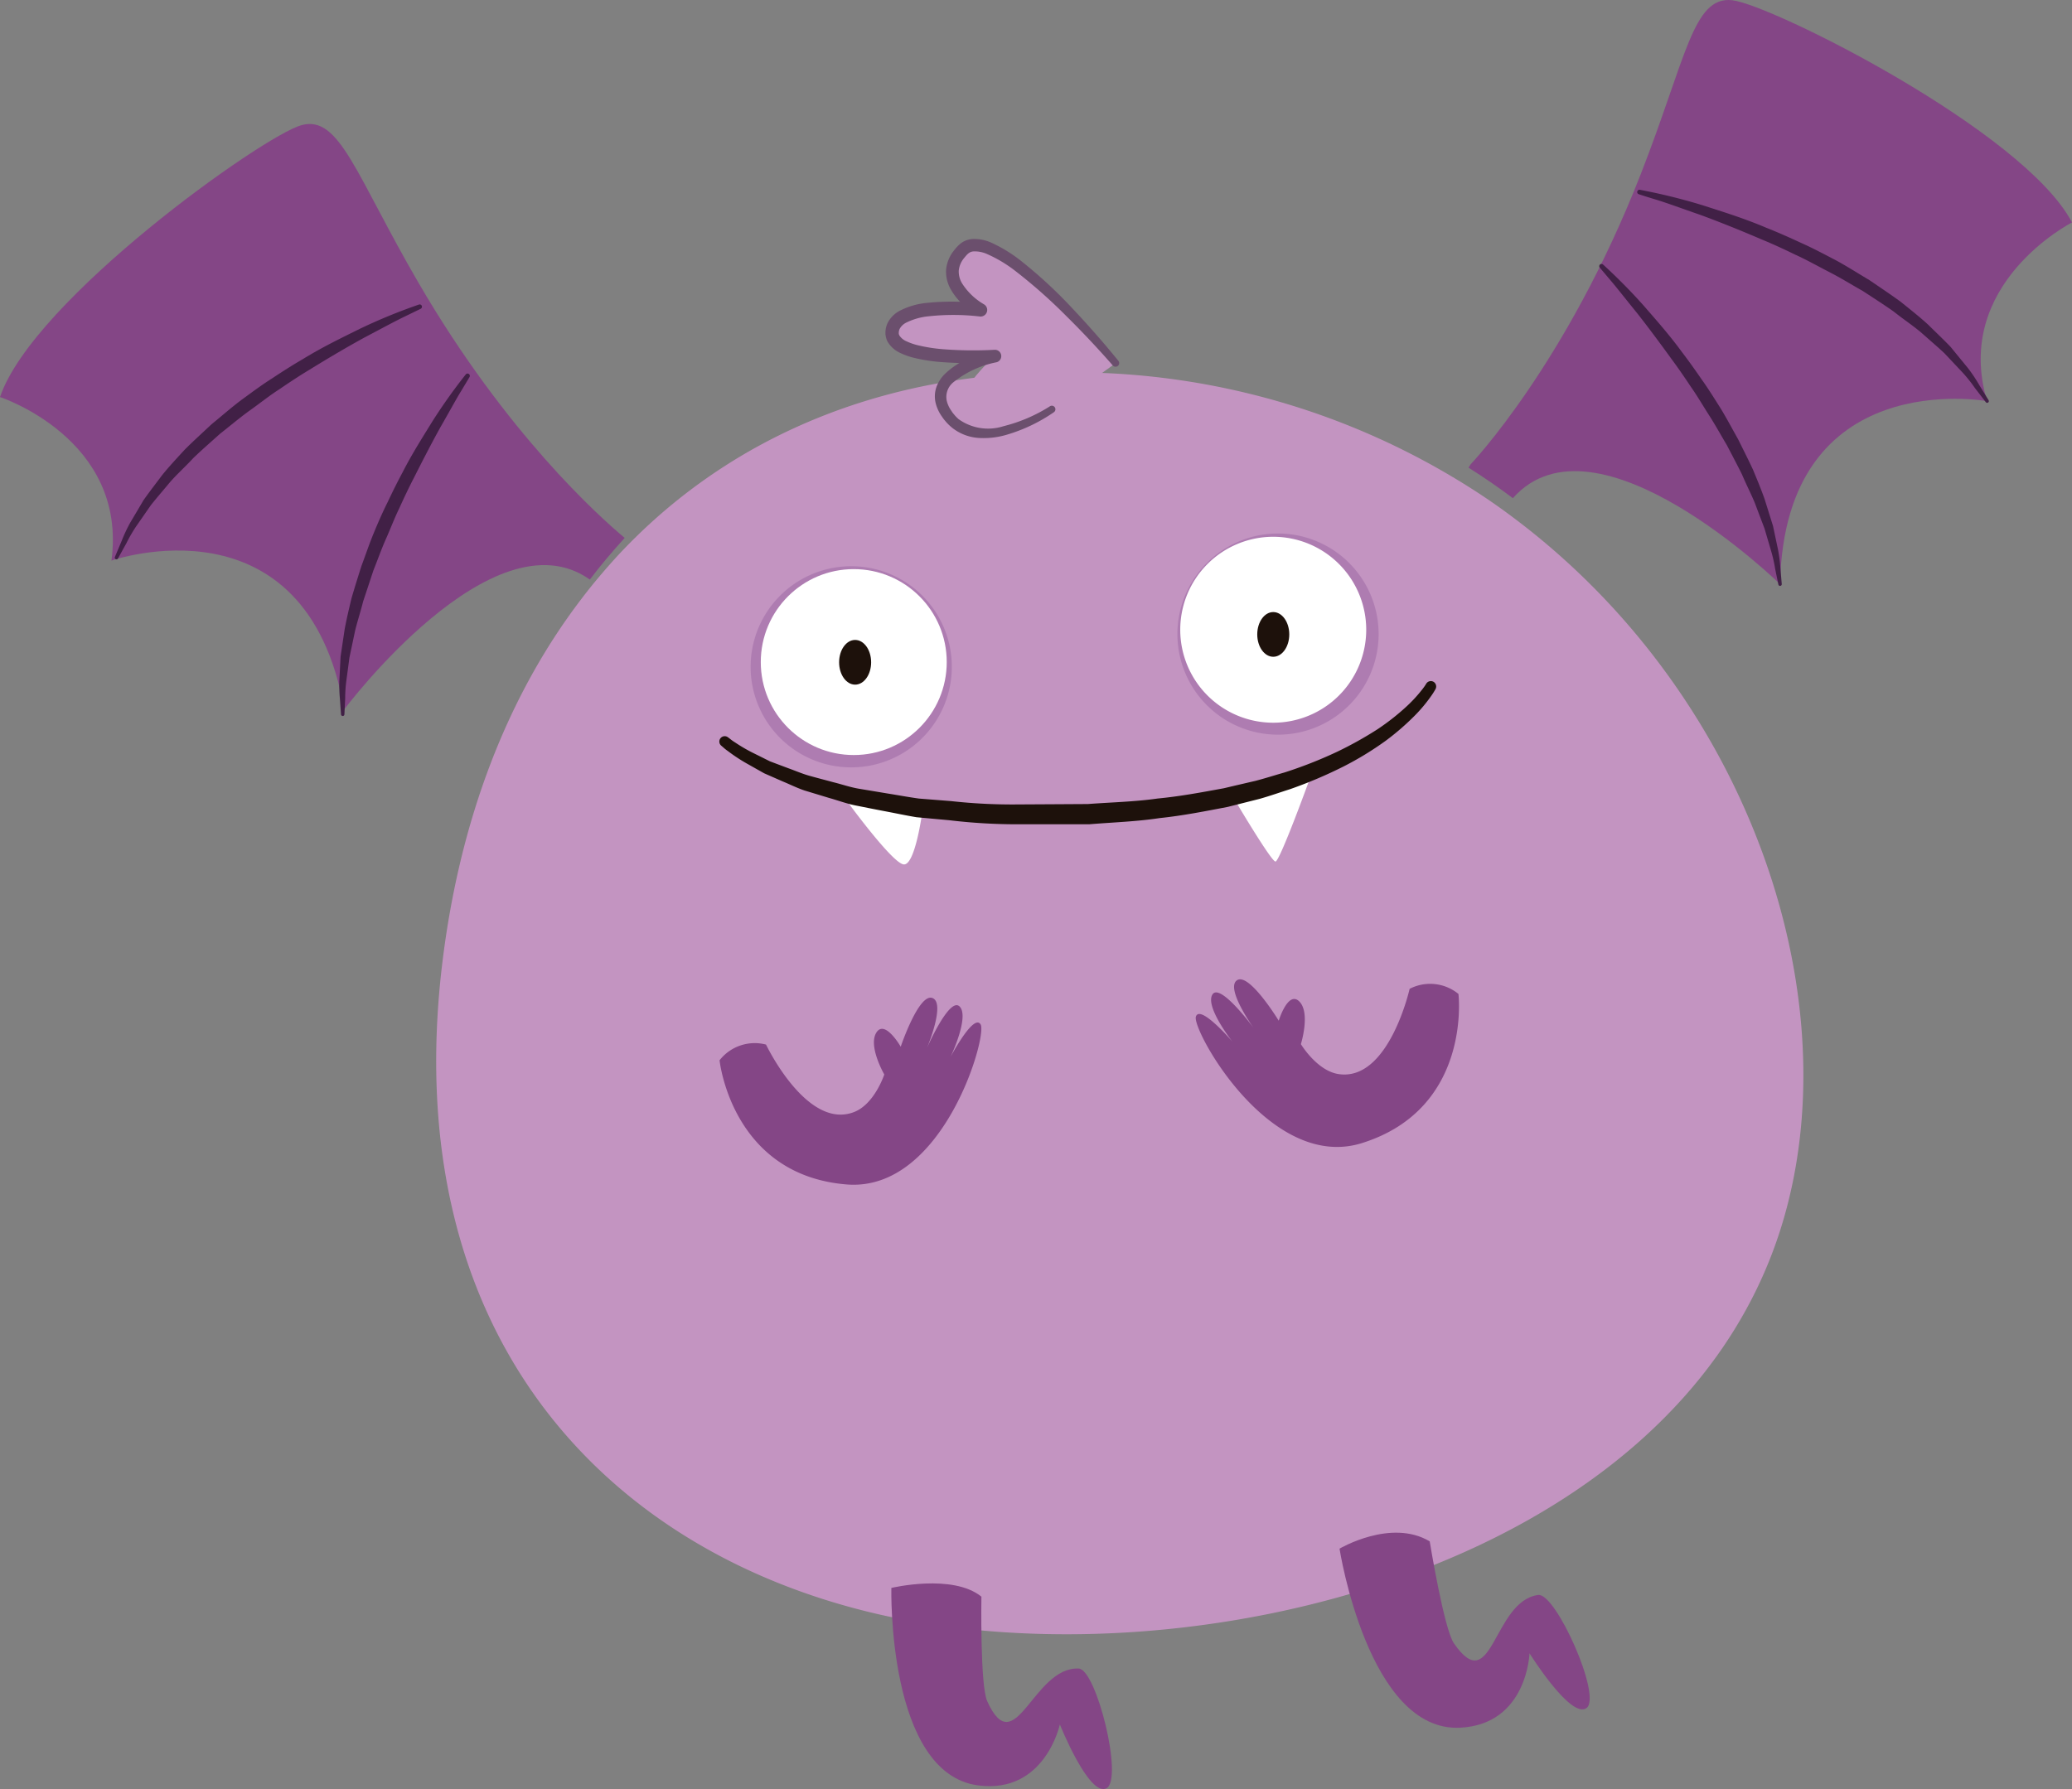 <svg xmlns="http://www.w3.org/2000/svg" width="220" height="190" viewBox="0 0 220 190">
  <rect x="0" y="0" width="220" height="190" fill="#808080" stroke="none"/>
  <g id="Group_3038" data-name="Group 3038" transform="translate(-1289.934 -1894.25)">
    <g id="Group_3037" data-name="Group 3037" transform="translate(1289.934 1894.25)">
      <g id="Group_24" data-name="Group 24" transform="translate(0 0)">
        <path id="Path_179" data-name="Path 179" d="M501.271,228.559c-1.282,1.414-2.537,2.883-3.7,4.424-10.29-7.3-26.082,13.791-26.082,13.791-4.048-23.012-24.713-15.807-24.713-15.807C448.5,218.04,434.942,213.6,434.942,213.6c3.53-10.39,27.984-27.783,32.018-28.878,4.051-1.1,5.751,5.288,12.451,16.8C488.69,217.465,498.577,226.314,501.271,228.559Z" transform="translate(-434.942 -171.433)" fill="#844686"/>
        <path id="Path_180" data-name="Path 180" d="M562,202.939s-12.725,6.483-9.02,18.977c0,0-21.514-3.931-21.977,19.44,0,0-19.539-19.079-28.373-9.135q-2.267-1.71-4.711-3.244l.232-.359s10.173-10.634,18.04-30.765c4.855-12.406,5.562-18.977,9.725-18.516S556.909,193.227,562,202.939Z" transform="translate(-341.998 -179.314)" fill="#844686"/>
        <path id="Path_181" data-name="Path 181" d="M568.211,209.776c25.291,18.919,36.153,51.472,28.373,75.765-11.57,36.1-63.084,48.273-95.794,40.722-29.309-6.772-50.895-30.071-46.269-68.95,1.845-15.461,6.974-28.647,14.814-38.892,1.165-1.541,2.42-3.01,3.7-4.424,11.8-12.765,28.487-19.868,48.574-19.609A78.794,78.794,0,0,1,563.5,206.532Q565.943,208.067,568.211,209.776Z" transform="translate(-407.581 -154.843)" fill="#c394c1"/>
      </g>
      <path id="Path_182" data-name="Path 182" d="M496.891,202.31s-12.807-15.444-16.2-12.053,1.885,6.4,1.885,6.4-9.04-1.133-9.419,2.261,10.925,2.637,10.925,2.637-6.779,5.652-3.391,10.17,9.419-4.519,9.419-4.519" transform="translate(-378.444 -163.736)" fill="#c394c1"/>
      <path id="Path_183" data-name="Path 183" d="M503.895,190.631a59.555,59.555,0,0,1,4.347,4.4c1.21,1.4,2.664,3.02,4.036,4.9.707.921,1.4,1.9,2.094,2.908.712.991,1.364,2.049,2.029,3.1.647,1.061,1.225,2.166,1.828,3.229.545,1.1,1.09,2.174,1.583,3.232.451,1.078.879,2.124,1.24,3.135.319,1.021.62,1.989.9,2.881.192.914.371,1.753.528,2.5a15.932,15.932,0,0,1,.251,1.949c.092,1.083.145,1.7.145,1.7a.179.179,0,0,1-.164.2.182.182,0,0,1-.194-.144l-.005-.02s-.122-.6-.339-1.651a14.814,14.814,0,0,0-.421-1.872c-.209-.71-.446-1.511-.7-2.385-.324-.854-.675-1.778-1.043-2.754-.4-.966-.909-1.947-1.352-3-.505-1.023-1.061-2.064-1.613-3.127-.615-1.028-1.2-2.1-1.857-3.122s-1.27-2.086-1.962-3.067c-.665-1-1.334-1.979-2.017-2.9-1.344-1.855-2.622-3.573-3.762-5.014-1.163-1.424-2.1-2.639-2.8-3.451l-1.088-1.287a.241.241,0,0,1,.025-.341A.245.245,0,0,1,503.895,190.631Z" transform="translate(-333.694 -162.544)" fill="#412046"/>
      <path id="Path_184" data-name="Path 184" d="M505.4,187.412a62.022,62.022,0,0,1,6.72,1.661c1.974.64,4.3,1.349,6.695,2.368,1.21.478,2.44,1.023,3.677,1.6,1.252.55,2.477,1.212,3.712,1.852,1.222.662,2.4,1.422,3.573,2.116,1.133.774,2.258,1.524,3.311,2.293,1.021.822,2.014,1.606,2.9,2.415.854.844,1.678,1.623,2.4,2.375.662.812,1.27,1.556,1.81,2.213a16.337,16.337,0,0,1,1.225,1.825l1,1.628a.184.184,0,0,1-.06.249.179.179,0,0,1-.239-.045l-.015-.02s-.416-.543-1.148-1.491a15.265,15.265,0,0,0-1.339-1.676c-.57-.6-1.21-1.285-1.91-2.027-.747-.695-1.591-1.412-2.46-2.188-.894-.749-1.925-1.434-2.918-2.228-1.043-.734-2.156-1.444-3.274-2.178-1.17-.657-2.325-1.379-3.538-2s-2.4-1.3-3.625-1.852c-1.208-.588-2.41-1.143-3.6-1.631-2.355-1.011-4.581-1.9-6.513-2.607-1.939-.67-3.55-1.27-4.7-1.616s-1.8-.565-1.8-.565a.24.24,0,0,1-.162-.3A.243.243,0,0,1,505.4,187.412Z" transform="translate(-331.279 -167.255)" fill="#412046"/>
      <path id="Path_185" data-name="Path 185" d="M463.305,195.409l-.856,1.429c-.56.9-1.277,2.241-2.186,3.814-.886,1.586-1.857,3.468-2.88,5.492-.52,1.006-1.021,2.064-1.511,3.145-.523,1.068-.946,2.2-1.437,3.3s-.886,2.238-1.33,3.341c-.371,1.125-.737,2.231-1.093,3.3-.271,1.091-.617,2.129-.859,3.132-.212,1.011-.413,1.967-.6,2.851-.117.891-.227,1.713-.324,2.437a14.719,14.719,0,0,0-.125,1.895l-.08,1.663,0,.022a.181.181,0,0,1-.189.172.184.184,0,0,1-.172-.169s-.045-.612-.12-1.683a15.09,15.09,0,0,1-.055-1.942c.04-.752.082-1.6.129-2.525.137-.916.284-1.9.441-2.953.2-1.041.451-2.129.724-3.252.324-1.108.68-2.246,1.046-3.4.426-1.133.814-2.3,1.282-3.436s.958-2.266,1.5-3.346c.515-1.093,1.043-2.156,1.586-3.167,1.046-2.049,2.211-3.857,3.169-5.418a58.774,58.774,0,0,1,3.545-4.987.242.242,0,0,1,.341-.035A.248.248,0,0,1,463.305,195.409Z" transform="translate(-413.454 -155.362)" fill="#412046"/>
      <path id="Path_186" data-name="Path 186" d="M472.313,192.6s-.6.291-1.643.8c-1.056.5-2.515,1.3-4.28,2.226-1.75.956-3.757,2.131-5.871,3.438-1.068.64-2.139,1.349-3.214,2.086-1.1.7-2.126,1.541-3.209,2.3-1.068.777-2.076,1.633-3.1,2.435-.961.869-1.932,1.708-2.821,2.567-.837.906-1.733,1.708-2.477,2.562-.72.871-1.427,1.678-2.039,2.457-.563.812-1.081,1.556-1.539,2.216a15.416,15.416,0,0,0-1.043,1.8c-.565,1.018-.886,1.6-.886,1.6l-.012.022a.181.181,0,0,1-.326-.157s.261-.622.719-1.71a16.293,16.293,0,0,1,.906-1.932c.421-.71.9-1.511,1.412-2.388.583-.832,1.262-1.7,1.957-2.634.727-.909,1.569-1.805,2.427-2.741.9-.9,1.87-1.775,2.841-2.689,1.031-.837,2.047-1.735,3.125-2.549,1.091-.792,2.169-1.608,3.294-2.315,1.105-.734,2.206-1.437,3.3-2.069,2.151-1.322,4.285-2.335,6.087-3.232a59.251,59.251,0,0,1,6.217-2.547.242.242,0,0,1,.306.154A.245.245,0,0,1,472.313,192.6Z" transform="translate(-427.652 -159.803)" fill="#412046"/>
      <path id="Path_187" data-name="Path 187" d="M488.458,213.858a10.682,10.682,0,1,0-10.683,10.681A10.684,10.684,0,0,0,488.458,213.858Z" transform="translate(-387.395 -143.042)" fill="#5c2176" opacity="0.2" style="mix-blend-mode: multiply;isolation: isolate"/>
      <path id="Path_188" data-name="Path 188" d="M506.739,212.477a10.682,10.682,0,1,0-10.681,10.683A10.68,10.68,0,0,0,506.739,212.477Z" transform="translate(-360.36 -145.137)" fill="#5c2176" opacity="0.2" style="mix-blend-mode: multiply;isolation: isolate"/>
      <circle id="Ellipse_7" data-name="Ellipse 7" cx="9.872" cy="9.872" r="9.872" transform="translate(80.778 60.441)" fill="#fff"/>
      <path id="Path_189" data-name="Path 189" d="M505.241,211.812a9.873,9.873,0,1,0-9.874,9.872A9.874,9.874,0,0,0,505.241,211.812Z" transform="translate(-360.179 -144.932)" fill="#fff"/>
      <path id="Path_190" data-name="Path 190" d="M474.266,208.687c0,1.312-.759,2.373-1.7,2.373s-1.7-1.061-1.7-2.373.757-2.375,1.7-2.375S474.266,207.375,474.266,208.687Z" transform="translate(-381.771 -138.351)" fill="#1d110b"/>
      <path id="Path_191" data-name="Path 191" d="M492.17,207.509c0,1.312-.759,2.375-1.7,2.375s-1.7-1.063-1.7-2.375.759-2.373,1.7-2.373S492.17,206.2,492.17,207.509Z" transform="translate(-355.278 -140.135)" fill="#1d110b"/>
      <g id="Group_25" data-name="Group 25" transform="translate(89.776 82.188)">
        <path id="Path_192" data-name="Path 192" d="M495.762,211.954l.142.359s-3.242,8.95-3.7,8.95-4.466-6.789-4.466-6.789l-.015-.085A57.857,57.857,0,0,0,495.762,211.954Z" transform="translate(-446.553 -211.954)" fill="#fff"/>
        <path id="Path_193" data-name="Path 193" d="M477.352,220.186c-1.24-.144-6.167-6.931-6.167-6.931l.1-.376a70.556,70.556,0,0,0,8.084,1.471l-.015.132S478.592,220.346,477.352,220.186Z" transform="translate(-471.185 -210.576)" fill="#fff"/>
      </g>
      <path id="Path_194" data-name="Path 194" d="M482.689,247.447s-.154,9.409.615,11.107c2.993,6.57,4.86-3.7,9.72-3.471,1.875.087,4.78,11.8,2.928,12.722s-4.935-6.787-4.935-6.787-1.573,7.377-8.637,6.481c-9.717-1.235-9.254-20.978-9.254-20.978S479.624,244.97,482.689,247.447Z" transform="translate(-378.484 -77.883)" fill="#844686"/>
      <path id="Path_195" data-name="Path 195" d="M501.9,244.8s1.511,9.292,2.569,10.825c4.106,5.94,4.128-4.5,8.953-5.134,1.86-.244,6.79,10.771,5.131,12.005s-6.057-5.808-6.057-5.808-.244,7.539-7.357,7.9c-9.782.505-12.815-19.014-12.815-19.014S497.789,242.34,501.9,244.8Z" transform="translate(-350.096 -81.106)" fill="#844686"/>
      <path id="Path_196" data-name="Path 196" d="M470.7,226.341s4.357,9.16,9.384,7.15c2.154-.861,3.172-3.974,3.172-3.974s-1.74-3.008-.842-4.449,2.587,1.5,2.587,1.5,1.922-5.714,3.366-5.171-.6,5.35-.6,5.35,2.405-5.53,3.486-4.449-.961,5.35-.961,5.35,2.482-4.7,3.2-3.433-4.021,17.819-14.244,16.98c-12.222-1-13.482-13.186-13.482-13.186A4.737,4.737,0,0,1,470.7,226.341Z" transform="translate(-389.365 -115.407)" fill="#844686"/>
      <path id="Path_197" data-name="Path 197" d="M508.879,221.605s-2.226,9.9-7.574,9.048c-2.288-.366-3.971-3.177-3.971-3.177s1.036-3.316-.162-4.524-2.191,2.037-2.191,2.037-3.135-5.144-4.424-4.3,1.77,5.084,1.77,5.084-3.568-4.862-4.384-3.568,2.121,5.007,2.121,5.007-3.458-4.036-3.881-2.644,7.858,16.492,17.645,13.415c11.7-3.675,10.235-15.837,10.235-15.837A4.743,4.743,0,0,0,508.879,221.605Z" transform="translate(-359.209 -116.59)" fill="#844686"/>
      <path id="Path_198" data-name="Path 198" d="M497.021,202.944c-1.589-1.817-3.252-3.585-4.969-5.281a55.292,55.292,0,0,0-5.393-4.768,14.223,14.223,0,0,0-2.98-1.783,3.206,3.206,0,0,0-1.459-.286c-.426.042-.62.246-1.013.732a2.493,2.493,0,0,0-.545,1.295,2.416,2.416,0,0,0,.346,1.357,6.765,6.765,0,0,0,2.335,2.238.694.694,0,0,1,.239.956.7.7,0,0,1-.67.336,24.305,24.305,0,0,0-5.43-.025,6.877,6.877,0,0,0-2.412.682,1.6,1.6,0,0,0-.685.66,1.032,1.032,0,0,0-.092.378l0,.177c.01.017.02.022.022.032s.032.072.05.122a1.677,1.677,0,0,0,.745.605,6.256,6.256,0,0,0,1.185.416,17.024,17.024,0,0,0,2.659.423,41.5,41.5,0,0,0,5.51.065.674.674,0,0,1,.2,1.327l-.01,0a10.532,10.532,0,0,0-4.6,2.151,2,2,0,0,0-.67,1.927,3,3,0,0,0,.478,1.053c.052.075.125.194.159.237l.219.266a4.283,4.283,0,0,0,.413.411,5.373,5.373,0,0,0,4.77.739,16.707,16.707,0,0,0,4.9-2.1l.017-.012a.379.379,0,0,1,.411.637,17.449,17.449,0,0,1-5.1,2.415,8.537,8.537,0,0,1-2.9.309,5.049,5.049,0,0,1-2.826-1.108,5.461,5.461,0,0,1-.573-.548l-.224-.264a3.723,3.723,0,0,1-.237-.326,4.179,4.179,0,0,1-.675-1.432,3.029,3.029,0,0,1,.065-1.7,3.755,3.755,0,0,1,.874-1.384,8.276,8.276,0,0,1,2.477-1.651,14.946,14.946,0,0,1,2.734-.939l.189,1.329a42.123,42.123,0,0,1-5.716-.03,18.27,18.27,0,0,1-2.888-.443,7.46,7.46,0,0,1-1.461-.51,3,3,0,0,1-1.364-1.183,1.9,1.9,0,0,1-.2-.533c-.02-.1-.04-.214-.05-.311v-.174a2.461,2.461,0,0,1,.222-.978,3,3,0,0,1,1.26-1.3,7.852,7.852,0,0,1,2.953-.859,25.927,25.927,0,0,1,5.781.065l-.431,1.292a9.552,9.552,0,0,1-1.576-1.2,6.58,6.58,0,0,1-1.265-1.583,3.761,3.761,0,0,1-.5-2.131,3.818,3.818,0,0,1,.844-2.017,4.158,4.158,0,0,1,.757-.779,2.329,2.329,0,0,1,1.17-.426,4.4,4.4,0,0,1,2.079.411,15.423,15.423,0,0,1,3.224,2.007,49.086,49.086,0,0,1,5.393,5.012c1.678,1.78,3.284,3.61,4.825,5.507a.382.382,0,0,1-.055.535A.387.387,0,0,1,497.021,202.944Z" transform="translate(-378.863 -164.127)" fill="#6b4f6d"/>
      <path id="Path_199" data-name="Path 199" d="M466.747,214.021s.062.05.184.142a4.79,4.79,0,0,0,.533.378,17.14,17.14,0,0,0,2.114,1.215q.717.355,1.583.789.907.344,1.962.739c.707.249,1.432.573,2.241.8s1.668.448,2.559.69c.9.219,1.805.545,2.793.7l3.05.508c1.048.167,2.119.368,3.222.52,1.113.087,2.251.179,3.408.269a59.309,59.309,0,0,0,7.143.354c2.432-.012,4.9-.027,7.375-.042,2.485-.187,5.029-.242,7.4-.585,2.41-.227,4.765-.675,7.041-1.091q1.688-.4,3.314-.774c1.073-.276,2.106-.612,3.122-.9a46.37,46.37,0,0,0,5.527-2.169,39.731,39.731,0,0,0,4.367-2.43,24.958,24.958,0,0,0,3.015-2.363,14.846,14.846,0,0,0,1.663-1.785,6.206,6.206,0,0,0,.473-.662.573.573,0,0,1,.774-.229.581.581,0,0,1,.234.762,7.377,7.377,0,0,1-.528.829,15.916,15.916,0,0,1-1.7,2.019,26.888,26.888,0,0,1-3.07,2.657,33.727,33.727,0,0,1-4.474,2.731,47.794,47.794,0,0,1-5.687,2.413c-1.041.329-2.1.707-3.207,1.021l-3.4.859c-2.338.448-4.745.929-7.245,1.19-2.5.378-4.972.448-7.477.657-2.535,0-5.069,0-7.564,0a60.682,60.682,0,0,1-7.29-.431q-1.774-.161-3.481-.319c-1.128-.187-2.226-.426-3.3-.627s-2.109-.413-3.115-.612-1.945-.555-2.861-.809l-2.619-.794c-.822-.281-1.568-.657-2.286-.951q-1.068-.467-1.992-.874c-.59-.331-1.133-.637-1.621-.914a17.7,17.7,0,0,1-2.216-1.437,5.1,5.1,0,0,1-.535-.426l-.174-.149a.57.57,0,0,1,.72-.884Z" transform="translate(-389.414 -135.694)" fill="#1d110b"/>
    </g>
  </g>
</svg>
